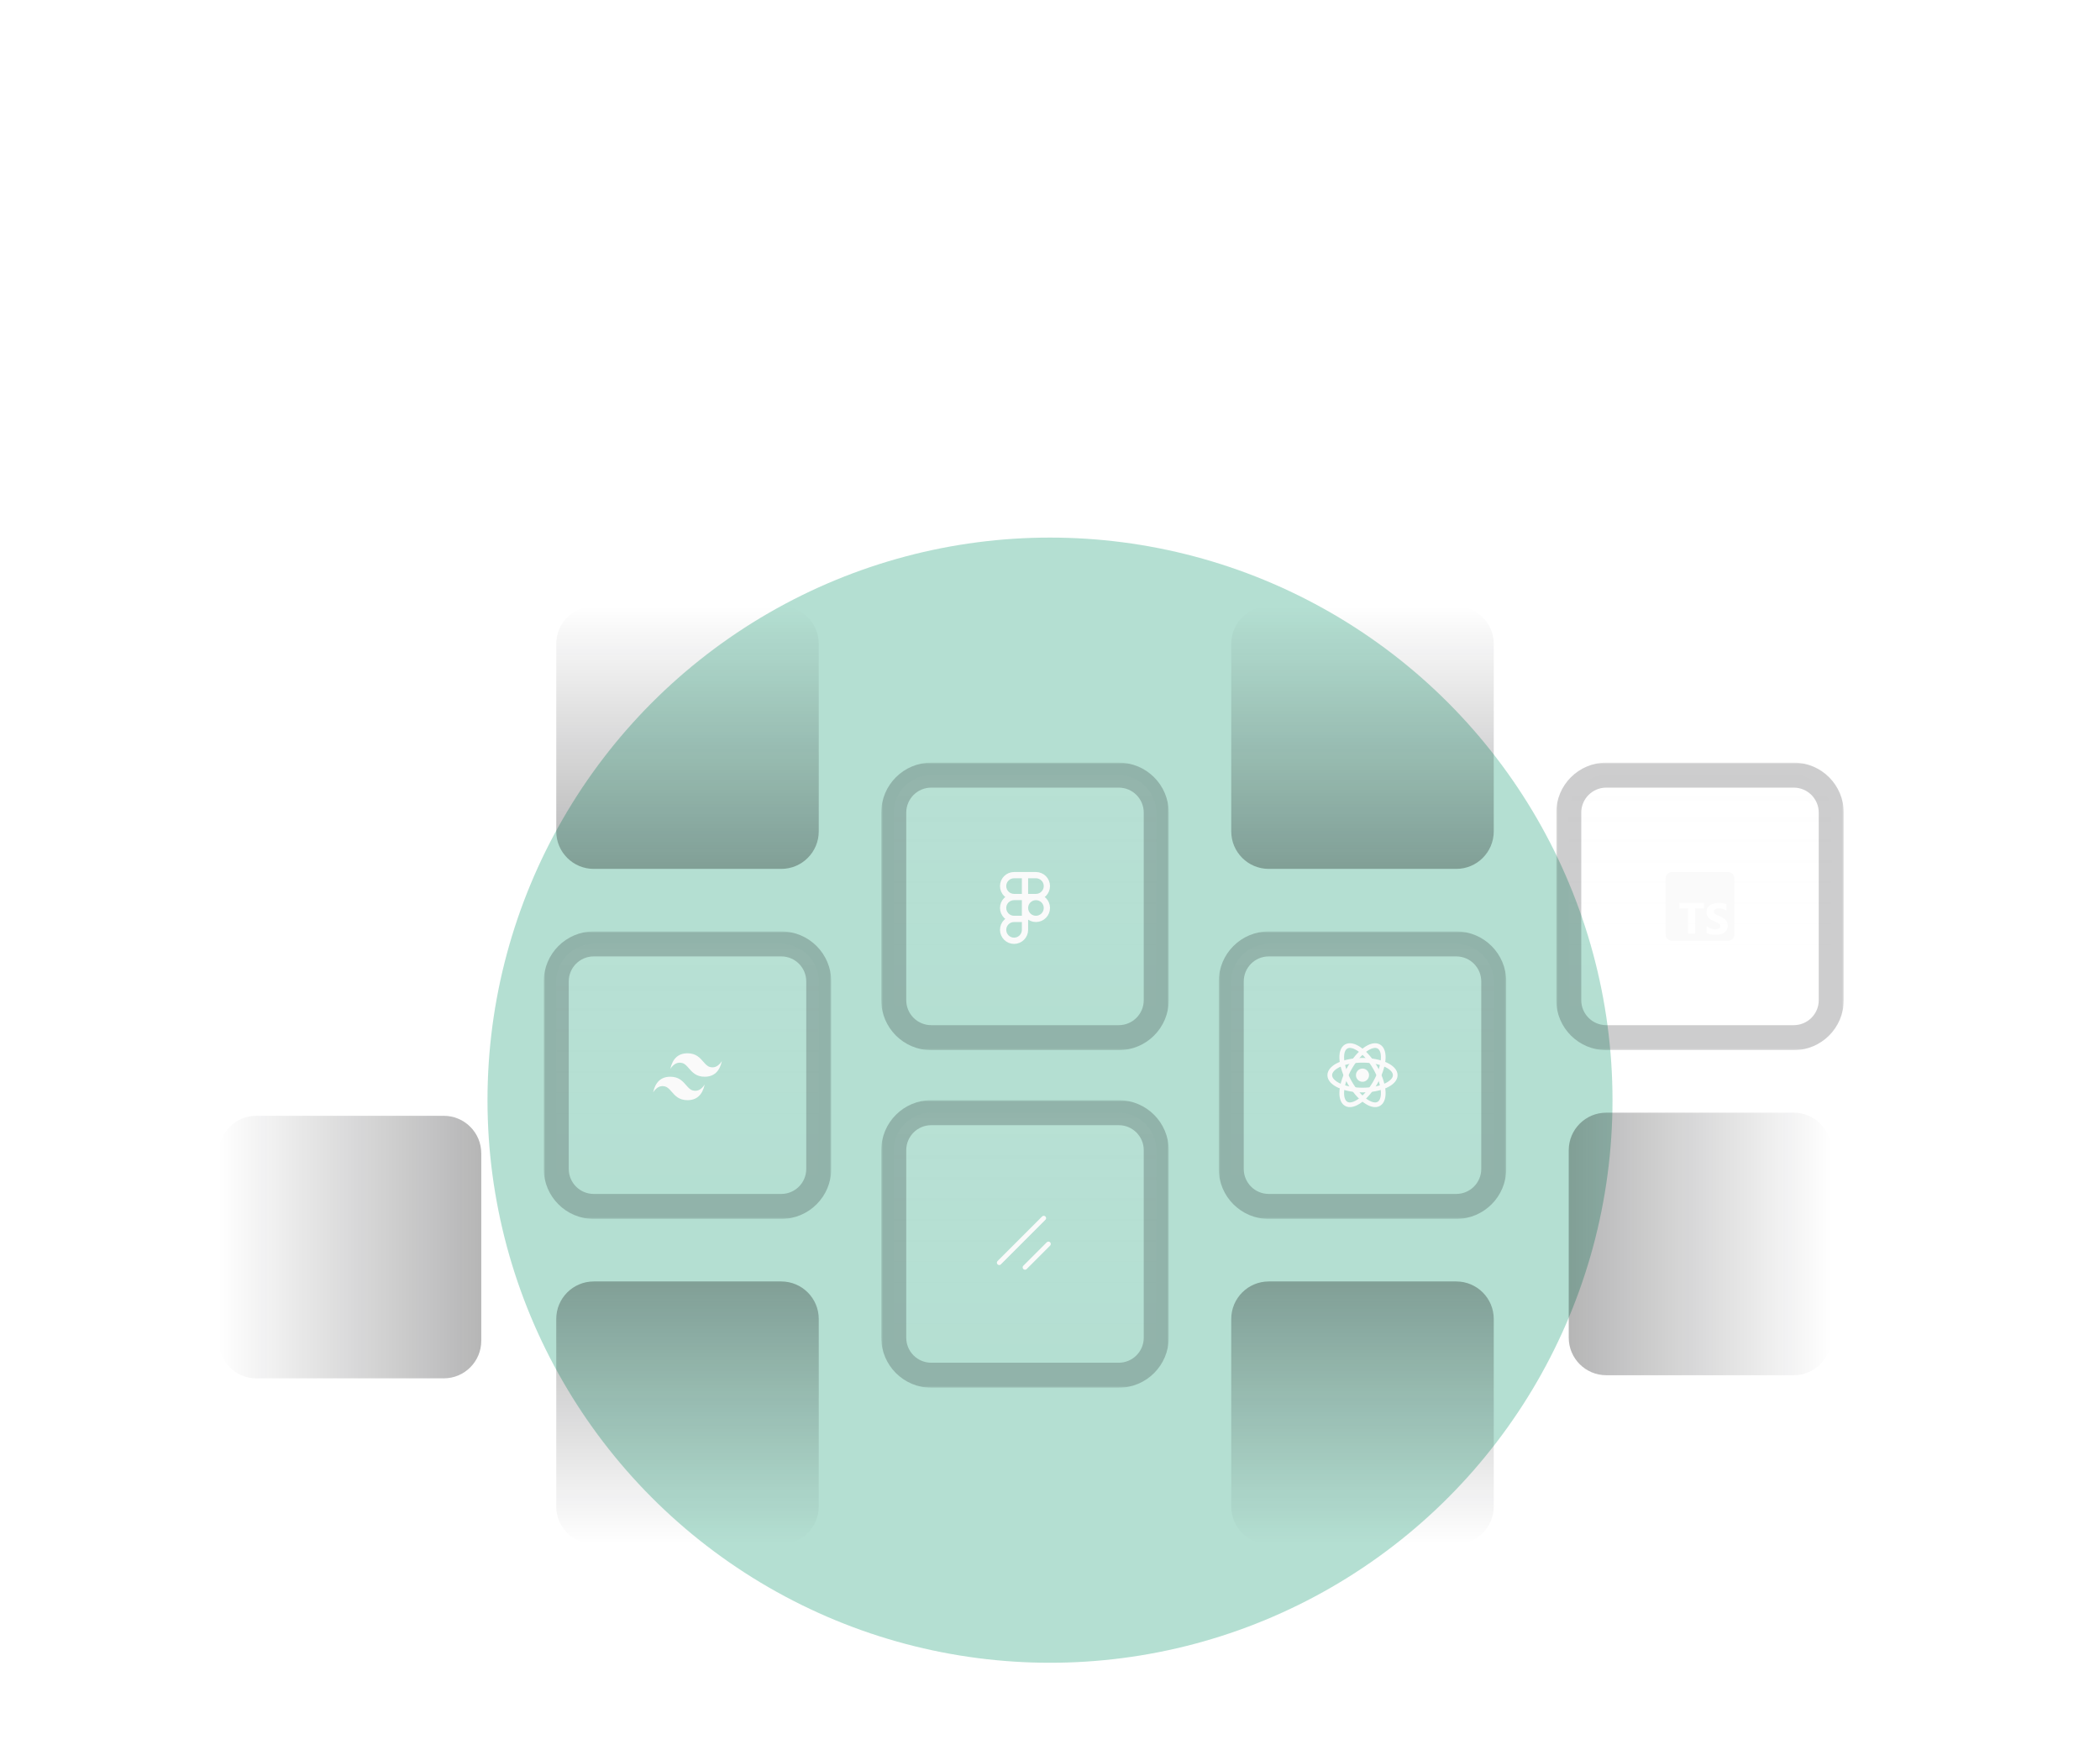 <svg width="672" height="560" viewBox="0 0 672 560" fill="none" xmlns="http://www.w3.org/2000/svg">
<g opacity="0.5">
<g filter="url(#filter0_f_2147_8721)">
<circle cx="180" cy="180" r="180" transform="matrix(-1 0 0 1 516 172)" fill="#059669" fill-opacity="0.6"/>
</g>
</g>
<path d="M70 369C70 362.373 75.373 357 82 357H142C148.627 357 154 362.373 154 369V429C154 435.627 148.627 441 142 441H82C75.373 441 70 435.627 70 429V369Z" fill="url(#paint0_linear_2147_8721)"/>
<g clip-path="url(#clip0_2147_8721)">
<mask id="path-3-outside-1_2147_8721" maskUnits="userSpaceOnUse" x="390" y="298" width="92" height="92" fill="black">
<rect fill="white" x="390" y="298" width="92" height="92"/>
<path d="M394 314C394 307.373 399.373 302 406 302H466C472.627 302 478 307.373 478 314V374C478 380.627 472.627 386 466 386H406C399.373 386 394 380.627 394 374V314Z"/>
</mask>
<path d="M394 314C394 307.373 399.373 302 406 302H466C472.627 302 478 307.373 478 314V374C478 380.627 472.627 386 466 386H406C399.373 386 394 380.627 394 374V314Z" fill="url(#paint1_linear_2147_8721)"/>
<g filter="url(#filter1_dddd_2147_8721)">
<path d="M436 346.116C437.157 346.116 438.095 345.169 438.095 344C438.095 342.831 437.157 341.884 436 341.884C434.843 341.884 433.905 342.831 433.905 344C433.905 345.169 434.843 346.116 436 346.116Z" fill="#FAFAFA"/>
<path d="M436 348.762C441.786 348.762 446.476 346.63 446.476 344C446.476 341.37 441.786 339.238 436 339.238C430.214 339.238 425.524 341.37 425.524 344C425.524 346.63 430.214 348.762 436 348.762Z" stroke="#FAFAFA" stroke-width="1.5"/>
<path d="M431.917 346.381C434.81 351.442 438.983 354.479 441.238 353.164C443.493 351.849 442.976 346.68 440.083 341.619C437.19 336.558 433.017 333.521 430.762 334.836C428.507 336.151 429.025 341.32 431.917 346.381Z" stroke="#FAFAFA" stroke-width="1.5"/>
<path d="M431.917 341.619C429.024 346.68 428.507 351.849 430.762 353.164C433.017 354.479 437.19 351.442 440.083 346.381C442.976 341.32 443.493 336.151 441.238 334.836C438.983 333.521 434.81 336.558 431.917 341.619Z" stroke="#FAFAFA" stroke-width="1.5"/>
</g>
</g>
<path d="M406 306H466V298H406V306ZM474 314V374H482V314H474ZM466 382H406V390H466V382ZM398 374V314H390V374H398ZM406 382C401.582 382 398 378.418 398 374H390C390 382.837 397.163 390 406 390V382ZM474 374C474 378.418 470.418 382 466 382V390C474.837 390 482 382.837 482 374H474ZM466 306C470.418 306 474 309.582 474 314H482C482 305.163 474.837 298 466 298V306ZM406 298C397.163 298 390 305.163 390 314H398C398 309.582 401.582 306 406 306V298Z" fill="#09090B" fill-opacity="0.2" mask="url(#path-3-outside-1_2147_8721)"/>
<path d="M394 206C394 199.373 399.373 194 406 194H466C472.627 194 478 199.373 478 206V266C478 272.627 472.627 278 466 278H406C399.373 278 394 272.627 394 266V206Z" fill="url(#paint2_linear_2147_8721)"/>
<g clip-path="url(#clip1_2147_8721)">
<mask id="path-10-outside-2_2147_8721" maskUnits="userSpaceOnUse" x="174" y="298" width="92" height="92" fill="black">
<rect fill="white" x="174" y="298" width="92" height="92"/>
<path d="M178 314C178 307.373 183.373 302 190 302H250C256.627 302 262 307.373 262 314V374C262 380.627 256.627 386 250 386H190C183.373 386 178 380.627 178 374V314Z"/>
</mask>
<path d="M178 314C178 307.373 183.373 302 190 302H250C256.627 302 262 307.373 262 314V374C262 380.627 256.627 386 250 386H190C183.373 386 178 380.627 178 374V314Z" fill="url(#paint3_linear_2147_8721)"/>
<g filter="url(#filter2_dddd_2147_8721)">
<path d="M220 337C217.067 337 215.233 338.667 214.5 342C215.6 340.334 216.883 339.708 218.35 340.126C219.187 340.363 219.784 341.053 220.447 341.816C221.525 343.06 222.774 344.5 225.5 344.5C228.434 344.5 230.267 342.833 231 339.5C229.901 341.167 228.617 341.792 227.15 341.375C226.314 341.138 225.715 340.447 225.053 339.683C223.975 338.44 222.726 337 220 337ZM214.5 344.5C211.566 344.5 209.733 346.167 209 349.5C210.099 347.833 211.383 347.208 212.85 347.625C213.686 347.862 214.285 348.553 214.947 349.317C216.025 350.56 217.274 352 220 352C222.934 352 224.767 350.333 225.5 347C224.4 348.667 223.117 349.292 221.65 348.875C220.813 348.637 220.216 347.947 219.553 347.183C218.474 345.94 217.227 344.5 214.5 344.5Z" fill="#FAFAFA"/>
</g>
</g>
<path d="M190 306H250V298H190V306ZM258 314V374H266V314H258ZM250 382H190V390H250V382ZM182 374V314H174V374H182ZM190 382C185.582 382 182 378.418 182 374H174C174 382.837 181.163 390 190 390V382ZM258 374C258 378.418 254.418 382 250 382V390C258.837 390 266 382.837 266 374H258ZM250 306C254.418 306 258 309.582 258 314H266C266 305.163 258.837 298 250 298V306ZM190 298C181.163 298 174 305.163 174 314H182C182 309.582 185.582 306 190 306V298Z" fill="#09090B" fill-opacity="0.2" mask="url(#path-10-outside-2_2147_8721)"/>
<path d="M178 206C178 199.373 183.373 194 190 194H250C256.627 194 262 199.373 262 206V266C262 272.627 256.627 278 250 278H190C183.373 278 178 272.627 178 266V206Z" fill="url(#paint4_linear_2147_8721)"/>
<path d="M178 422C178 415.373 183.373 410 190 410H250C256.627 410 262 415.373 262 422V482C262 488.627 256.627 494 250 494H190C183.373 494 178 488.627 178 482V422Z" fill="url(#paint5_linear_2147_8721)"/>
<path d="M394 422C394 415.373 399.373 410 406 410H466C472.627 410 478 415.373 478 422V482C478 488.627 472.627 494 466 494H406C399.373 494 394 488.627 394 482V422Z" fill="url(#paint6_linear_2147_8721)"/>
<path d="M502 368C502 361.373 507.373 356 514 356H574C580.627 356 586 361.373 586 368V428C586 434.627 580.627 440 574 440H514C507.373 440 502 434.627 502 428V368Z" fill="url(#paint7_linear_2147_8721)"/>
<g clip-path="url(#clip2_2147_8721)">
<mask id="path-17-outside-3_2147_8721" maskUnits="userSpaceOnUse" x="498" y="244" width="92" height="92" fill="black">
<rect fill="white" x="498" y="244" width="92" height="92"/>
<path d="M502 260C502 253.373 507.373 248 514 248H574C580.627 248 586 253.373 586 260V320C586 326.627 580.627 332 574 332H514C507.373 332 502 326.627 502 320V260Z"/>
</mask>
<path d="M502 260C502 253.373 507.373 248 514 248H574C580.627 248 586 253.373 586 260V320C586 326.627 580.627 332 574 332H514C507.373 332 502 326.627 502 320V260Z" fill="url(#paint8_linear_2147_8721)"/>
<g filter="url(#filter3_dddd_2147_8721)">
<path fill-rule="evenodd" clip-rule="evenodd" d="M553 279C554.105 279 555 279.892 555 280.997C555 286.685 555 295.177 555 299.004C555 300.109 554.108 301 553.003 301C547.315 301 538.823 301 534.996 301C533.891 301 533 300.108 533 299.003C533 293.201 533 284.793 533 280.995C533 279.89 533.895 279 535 279L553 279ZM545.23 290.704V288.9H537.4V290.704H540.195V298.738H542.421V290.704H545.23ZM546.117 298.526C546.476 298.709 546.9 298.846 547.39 298.938C547.88 299.029 548.396 299.075 548.939 299.075C549.468 299.075 549.971 299.025 550.447 298.924C550.923 298.823 551.341 298.658 551.7 298.427C552.059 298.196 552.343 297.894 552.552 297.521C552.761 297.148 552.866 296.687 552.866 296.138C552.866 295.74 552.806 295.392 552.687 295.092C552.567 294.793 552.394 294.526 552.169 294.293C551.944 294.06 551.673 293.85 551.358 293.665C551.043 293.48 550.688 293.305 550.292 293.14C550.002 293.021 549.742 292.906 549.512 292.794C549.282 292.682 549.087 292.567 548.926 292.451C548.764 292.334 548.64 292.21 548.553 292.08C548.465 291.95 548.422 291.802 548.422 291.638C548.422 291.487 548.461 291.351 548.539 291.229C548.617 291.108 548.728 291.004 548.87 290.917C549.013 290.83 549.188 290.763 549.395 290.715C549.602 290.667 549.832 290.643 550.085 290.643C550.269 290.643 550.463 290.656 550.668 290.684C550.873 290.711 551.079 290.754 551.286 290.811C551.493 290.868 551.694 290.94 551.89 291.027C552.085 291.114 552.266 291.214 552.431 291.329V289.277C552.095 289.149 551.728 289.054 551.33 288.993C550.933 288.931 550.476 288.9 549.961 288.9C549.436 288.9 548.939 288.956 548.47 289.068C548.001 289.18 547.588 289.355 547.231 289.593C546.875 289.831 546.593 290.134 546.386 290.502C546.179 290.87 546.075 291.311 546.075 291.823C546.075 292.477 546.265 293.035 546.645 293.497C547.024 293.959 547.601 294.35 548.373 294.67C548.677 294.794 548.96 294.915 549.222 295.034C549.485 295.153 549.711 295.276 549.902 295.404C550.093 295.532 550.244 295.672 550.354 295.823C550.464 295.974 550.52 296.145 550.52 296.337C550.52 296.479 550.485 296.611 550.416 296.732C550.347 296.853 550.242 296.958 550.102 297.048C549.962 297.137 549.787 297.207 549.578 297.257C549.368 297.307 549.123 297.332 548.843 297.332C548.364 297.332 547.89 297.249 547.421 297.082C546.952 296.915 546.517 296.664 546.117 296.331V298.526Z" fill="#FAFAFA"/>
</g>
</g>
<path d="M514 252H574V244H514V252ZM582 260V320H590V260H582ZM574 328H514V336H574V328ZM506 320V260H498V320H506ZM514 328C509.582 328 506 324.418 506 320H498C498 328.837 505.163 336 514 336V328ZM582 320C582 324.418 578.418 328 574 328V336C582.837 336 590 328.837 590 320H582ZM574 252C578.418 252 582 255.582 582 260H590C590 251.163 582.837 244 574 244V252ZM514 244C505.163 244 498 251.163 498 260H506C506 255.582 509.582 252 514 252V244Z" fill="#09090B" fill-opacity="0.2" mask="url(#path-17-outside-3_2147_8721)"/>
<g clip-path="url(#clip3_2147_8721)">
<mask id="path-20-outside-4_2147_8721" maskUnits="userSpaceOnUse" x="282" y="244" width="92" height="92" fill="black">
<rect fill="white" x="282" y="244" width="92" height="92"/>
<path d="M286 260C286 253.373 291.373 248 298 248H358C364.627 248 370 253.373 370 260V320C370 326.627 364.627 332 358 332H298C291.373 332 286 326.627 286 320V260Z"/>
</mask>
<path d="M286 260C286 253.373 291.373 248 298 248H358C364.627 248 370 253.373 370 260V320C370 326.627 364.627 332 358 332H298C291.373 332 286 326.627 286 320V260Z" fill="url(#paint9_linear_2147_8721)"/>
<g filter="url(#filter4_dddd_2147_8721)">
<path d="M328 280V294M328 294V297.5C328 299.433 326.433 301 324.5 301C322.567 301 321 299.433 321 297.5C321 295.567 322.567 294 324.5 294M328 294H324.5M324.5 294C322.567 294 321 292.433 321 290.5C321 288.567 322.567 287 324.5 287M324.5 287H328M324.5 287H331.5M324.5 287C322.567 287 321 285.433 321 283.5C321 281.567 322.567 280 324.5 280H331.5C333.433 280 335 281.567 335 283.5C335 285.433 333.433 287 331.5 287M331.5 287C333.433 287 335 288.567 335 290.5C335 292.433 333.433 294 331.5 294C329.567 294 328 292.433 328 290.5C328 288.567 329.567 287 331.5 287Z" stroke="#FAFAFA" stroke-width="2" stroke-linecap="round" stroke-linejoin="round"/>
</g>
</g>
<path d="M298 252H358V244H298V252ZM366 260V320H374V260H366ZM358 328H298V336H358V328ZM290 320V260H282V320H290ZM298 328C293.582 328 290 324.418 290 320H282C282 328.837 289.163 336 298 336V328ZM366 320C366 324.418 362.418 328 358 328V336C366.837 336 374 328.837 374 320H366ZM358 252C362.418 252 366 255.582 366 260H374C374 251.163 366.837 244 358 244V252ZM298 244C289.163 244 282 251.163 282 260H290C290 255.582 293.582 252 298 252V244Z" fill="#09090B" fill-opacity="0.2" mask="url(#path-20-outside-4_2147_8721)"/>
<g clip-path="url(#clip4_2147_8721)">
<mask id="path-23-outside-5_2147_8721" maskUnits="userSpaceOnUse" x="282" y="352" width="92" height="92" fill="black">
<rect fill="white" x="282" y="352" width="92" height="92"/>
<path d="M286 368C286 361.373 291.373 356 298 356H358C364.627 356 370 361.373 370 368V428C370 434.627 364.627 440 358 440H298C291.373 440 286 434.627 286 428V368Z"/>
</mask>
<path d="M286 368C286 361.373 291.373 356 298 356H358C364.627 356 370 361.373 370 368V428C370 434.627 364.627 440 358 440H298C291.373 440 286 434.627 286 428V368Z" fill="url(#paint10_linear_2147_8721)"/>
<g filter="url(#filter5_dddd_2147_8721)">
<path d="M335.5 398L328 405.5" stroke="#FAFAFA" stroke-width="1.5" stroke-linecap="round" stroke-linejoin="round"/>
<path d="M334 389.75L319.75 404" stroke="#FAFAFA" stroke-width="1.5" stroke-linecap="round" stroke-linejoin="round"/>
</g>
</g>
<path d="M298 360H358V352H298V360ZM366 368V428H374V368H366ZM358 436H298V444H358V436ZM290 428V368H282V428H290ZM298 436C293.582 436 290 432.418 290 428H282C282 436.837 289.163 444 298 444V436ZM366 428C366 432.418 362.418 436 358 436V444C366.837 444 374 436.837 374 428H366ZM358 360C362.418 360 366 363.582 366 368H374C374 359.163 366.837 352 358 352V360ZM298 352C289.163 352 282 359.163 282 368H290C290 363.582 293.582 360 298 360V352Z" fill="#09090B" fill-opacity="0.2" mask="url(#path-23-outside-5_2147_8721)"/>
<defs>
<filter id="filter0_f_2147_8721" x="-244" y="-228" width="1160" height="1160" filterUnits="userSpaceOnUse" color-interpolation-filters="sRGB">
<feFlood flood-opacity="0" result="BackgroundImageFix"/>
<feBlend mode="normal" in="SourceGraphic" in2="BackgroundImageFix" result="shape"/>
<feGaussianBlur stdDeviation="200" result="effect1_foregroundBlur_2147_8721"/>
</filter>
<filter id="filter1_dddd_2147_8721" x="360" y="268" width="152" height="152" filterUnits="userSpaceOnUse" color-interpolation-filters="sRGB">
<feFlood flood-opacity="0" result="BackgroundImageFix"/>
<feColorMatrix in="SourceAlpha" type="matrix" values="0 0 0 0 0 0 0 0 0 0 0 0 0 0 0 0 0 0 127 0" result="hardAlpha"/>
<feOffset/>
<feGaussianBlur stdDeviation="32"/>
<feColorMatrix type="matrix" values="0 0 0 0 0.02 0 0 0 0 0.588 0 0 0 0 0.412 0 0 0 1 0"/>
<feBlend mode="normal" in2="BackgroundImageFix" result="effect1_dropShadow_2147_8721"/>
<feColorMatrix in="SourceAlpha" type="matrix" values="0 0 0 0 0 0 0 0 0 0 0 0 0 0 0 0 0 0 127 0" result="hardAlpha"/>
<feOffset/>
<feGaussianBlur stdDeviation="24"/>
<feColorMatrix type="matrix" values="0 0 0 0 0.02 0 0 0 0 0.588 0 0 0 0 0.412 0 0 0 1 0"/>
<feBlend mode="normal" in2="effect1_dropShadow_2147_8721" result="effect2_dropShadow_2147_8721"/>
<feColorMatrix in="SourceAlpha" type="matrix" values="0 0 0 0 0 0 0 0 0 0 0 0 0 0 0 0 0 0 127 0" result="hardAlpha"/>
<feOffset/>
<feGaussianBlur stdDeviation="16"/>
<feColorMatrix type="matrix" values="0 0 0 0 0.02 0 0 0 0 0.588 0 0 0 0 0.412 0 0 0 1 0"/>
<feBlend mode="normal" in2="effect2_dropShadow_2147_8721" result="effect3_dropShadow_2147_8721"/>
<feColorMatrix in="SourceAlpha" type="matrix" values="0 0 0 0 0 0 0 0 0 0 0 0 0 0 0 0 0 0 127 0" result="hardAlpha"/>
<feOffset/>
<feGaussianBlur stdDeviation="4"/>
<feColorMatrix type="matrix" values="0 0 0 0 0.431 0 0 0 0 0.906 0 0 0 0 0.718 0 0 0 0.8 0"/>
<feBlend mode="normal" in2="effect3_dropShadow_2147_8721" result="effect4_dropShadow_2147_8721"/>
<feBlend mode="normal" in="SourceGraphic" in2="effect4_dropShadow_2147_8721" result="shape"/>
</filter>
<filter id="filter2_dddd_2147_8721" x="144" y="268" width="152" height="152" filterUnits="userSpaceOnUse" color-interpolation-filters="sRGB">
<feFlood flood-opacity="0" result="BackgroundImageFix"/>
<feColorMatrix in="SourceAlpha" type="matrix" values="0 0 0 0 0 0 0 0 0 0 0 0 0 0 0 0 0 0 127 0" result="hardAlpha"/>
<feOffset/>
<feGaussianBlur stdDeviation="32"/>
<feColorMatrix type="matrix" values="0 0 0 0 0.02 0 0 0 0 0.588 0 0 0 0 0.412 0 0 0 1 0"/>
<feBlend mode="normal" in2="BackgroundImageFix" result="effect1_dropShadow_2147_8721"/>
<feColorMatrix in="SourceAlpha" type="matrix" values="0 0 0 0 0 0 0 0 0 0 0 0 0 0 0 0 0 0 127 0" result="hardAlpha"/>
<feOffset/>
<feGaussianBlur stdDeviation="24"/>
<feColorMatrix type="matrix" values="0 0 0 0 0.02 0 0 0 0 0.588 0 0 0 0 0.412 0 0 0 1 0"/>
<feBlend mode="normal" in2="effect1_dropShadow_2147_8721" result="effect2_dropShadow_2147_8721"/>
<feColorMatrix in="SourceAlpha" type="matrix" values="0 0 0 0 0 0 0 0 0 0 0 0 0 0 0 0 0 0 127 0" result="hardAlpha"/>
<feOffset/>
<feGaussianBlur stdDeviation="16"/>
<feColorMatrix type="matrix" values="0 0 0 0 0.02 0 0 0 0 0.588 0 0 0 0 0.412 0 0 0 1 0"/>
<feBlend mode="normal" in2="effect2_dropShadow_2147_8721" result="effect3_dropShadow_2147_8721"/>
<feColorMatrix in="SourceAlpha" type="matrix" values="0 0 0 0 0 0 0 0 0 0 0 0 0 0 0 0 0 0 127 0" result="hardAlpha"/>
<feOffset/>
<feGaussianBlur stdDeviation="4"/>
<feColorMatrix type="matrix" values="0 0 0 0 0.431 0 0 0 0 0.906 0 0 0 0 0.718 0 0 0 0.8 0"/>
<feBlend mode="normal" in2="effect3_dropShadow_2147_8721" result="effect4_dropShadow_2147_8721"/>
<feBlend mode="normal" in="SourceGraphic" in2="effect4_dropShadow_2147_8721" result="shape"/>
</filter>
<filter id="filter3_dddd_2147_8721" x="468" y="214" width="152" height="152" filterUnits="userSpaceOnUse" color-interpolation-filters="sRGB">
<feFlood flood-opacity="0" result="BackgroundImageFix"/>
<feColorMatrix in="SourceAlpha" type="matrix" values="0 0 0 0 0 0 0 0 0 0 0 0 0 0 0 0 0 0 127 0" result="hardAlpha"/>
<feOffset/>
<feGaussianBlur stdDeviation="32"/>
<feColorMatrix type="matrix" values="0 0 0 0 0.02 0 0 0 0 0.588 0 0 0 0 0.412 0 0 0 1 0"/>
<feBlend mode="normal" in2="BackgroundImageFix" result="effect1_dropShadow_2147_8721"/>
<feColorMatrix in="SourceAlpha" type="matrix" values="0 0 0 0 0 0 0 0 0 0 0 0 0 0 0 0 0 0 127 0" result="hardAlpha"/>
<feOffset/>
<feGaussianBlur stdDeviation="24"/>
<feColorMatrix type="matrix" values="0 0 0 0 0.02 0 0 0 0 0.588 0 0 0 0 0.412 0 0 0 1 0"/>
<feBlend mode="normal" in2="effect1_dropShadow_2147_8721" result="effect2_dropShadow_2147_8721"/>
<feColorMatrix in="SourceAlpha" type="matrix" values="0 0 0 0 0 0 0 0 0 0 0 0 0 0 0 0 0 0 127 0" result="hardAlpha"/>
<feOffset/>
<feGaussianBlur stdDeviation="16"/>
<feColorMatrix type="matrix" values="0 0 0 0 0.02 0 0 0 0 0.588 0 0 0 0 0.412 0 0 0 1 0"/>
<feBlend mode="normal" in2="effect2_dropShadow_2147_8721" result="effect3_dropShadow_2147_8721"/>
<feColorMatrix in="SourceAlpha" type="matrix" values="0 0 0 0 0 0 0 0 0 0 0 0 0 0 0 0 0 0 127 0" result="hardAlpha"/>
<feOffset/>
<feGaussianBlur stdDeviation="4"/>
<feColorMatrix type="matrix" values="0 0 0 0 0.431 0 0 0 0 0.906 0 0 0 0 0.718 0 0 0 0.8 0"/>
<feBlend mode="normal" in2="effect3_dropShadow_2147_8721" result="effect4_dropShadow_2147_8721"/>
<feBlend mode="normal" in="SourceGraphic" in2="effect4_dropShadow_2147_8721" result="shape"/>
</filter>
<filter id="filter4_dddd_2147_8721" x="252" y="214" width="152" height="152" filterUnits="userSpaceOnUse" color-interpolation-filters="sRGB">
<feFlood flood-opacity="0" result="BackgroundImageFix"/>
<feColorMatrix in="SourceAlpha" type="matrix" values="0 0 0 0 0 0 0 0 0 0 0 0 0 0 0 0 0 0 127 0" result="hardAlpha"/>
<feOffset/>
<feGaussianBlur stdDeviation="32"/>
<feColorMatrix type="matrix" values="0 0 0 0 0.02 0 0 0 0 0.588 0 0 0 0 0.412 0 0 0 1 0"/>
<feBlend mode="normal" in2="BackgroundImageFix" result="effect1_dropShadow_2147_8721"/>
<feColorMatrix in="SourceAlpha" type="matrix" values="0 0 0 0 0 0 0 0 0 0 0 0 0 0 0 0 0 0 127 0" result="hardAlpha"/>
<feOffset/>
<feGaussianBlur stdDeviation="24"/>
<feColorMatrix type="matrix" values="0 0 0 0 0.02 0 0 0 0 0.588 0 0 0 0 0.412 0 0 0 1 0"/>
<feBlend mode="normal" in2="effect1_dropShadow_2147_8721" result="effect2_dropShadow_2147_8721"/>
<feColorMatrix in="SourceAlpha" type="matrix" values="0 0 0 0 0 0 0 0 0 0 0 0 0 0 0 0 0 0 127 0" result="hardAlpha"/>
<feOffset/>
<feGaussianBlur stdDeviation="16"/>
<feColorMatrix type="matrix" values="0 0 0 0 0.02 0 0 0 0 0.588 0 0 0 0 0.412 0 0 0 1 0"/>
<feBlend mode="normal" in2="effect2_dropShadow_2147_8721" result="effect3_dropShadow_2147_8721"/>
<feColorMatrix in="SourceAlpha" type="matrix" values="0 0 0 0 0 0 0 0 0 0 0 0 0 0 0 0 0 0 127 0" result="hardAlpha"/>
<feOffset/>
<feGaussianBlur stdDeviation="4"/>
<feColorMatrix type="matrix" values="0 0 0 0 0.431 0 0 0 0 0.906 0 0 0 0 0.718 0 0 0 0.8 0"/>
<feBlend mode="normal" in2="effect3_dropShadow_2147_8721" result="effect4_dropShadow_2147_8721"/>
<feBlend mode="normal" in="SourceGraphic" in2="effect4_dropShadow_2147_8721" result="shape"/>
</filter>
<filter id="filter5_dddd_2147_8721" x="252" y="322" width="152" height="152" filterUnits="userSpaceOnUse" color-interpolation-filters="sRGB">
<feFlood flood-opacity="0" result="BackgroundImageFix"/>
<feColorMatrix in="SourceAlpha" type="matrix" values="0 0 0 0 0 0 0 0 0 0 0 0 0 0 0 0 0 0 127 0" result="hardAlpha"/>
<feOffset/>
<feGaussianBlur stdDeviation="32"/>
<feColorMatrix type="matrix" values="0 0 0 0 0.02 0 0 0 0 0.588 0 0 0 0 0.412 0 0 0 1 0"/>
<feBlend mode="normal" in2="BackgroundImageFix" result="effect1_dropShadow_2147_8721"/>
<feColorMatrix in="SourceAlpha" type="matrix" values="0 0 0 0 0 0 0 0 0 0 0 0 0 0 0 0 0 0 127 0" result="hardAlpha"/>
<feOffset/>
<feGaussianBlur stdDeviation="24"/>
<feColorMatrix type="matrix" values="0 0 0 0 0.02 0 0 0 0 0.588 0 0 0 0 0.412 0 0 0 1 0"/>
<feBlend mode="normal" in2="effect1_dropShadow_2147_8721" result="effect2_dropShadow_2147_8721"/>
<feColorMatrix in="SourceAlpha" type="matrix" values="0 0 0 0 0 0 0 0 0 0 0 0 0 0 0 0 0 0 127 0" result="hardAlpha"/>
<feOffset/>
<feGaussianBlur stdDeviation="16"/>
<feColorMatrix type="matrix" values="0 0 0 0 0.02 0 0 0 0 0.588 0 0 0 0 0.412 0 0 0 1 0"/>
<feBlend mode="normal" in2="effect2_dropShadow_2147_8721" result="effect3_dropShadow_2147_8721"/>
<feColorMatrix in="SourceAlpha" type="matrix" values="0 0 0 0 0 0 0 0 0 0 0 0 0 0 0 0 0 0 127 0" result="hardAlpha"/>
<feOffset/>
<feGaussianBlur stdDeviation="4"/>
<feColorMatrix type="matrix" values="0 0 0 0 0.431 0 0 0 0 0.906 0 0 0 0 0.718 0 0 0 0.8 0"/>
<feBlend mode="normal" in2="effect3_dropShadow_2147_8721" result="effect4_dropShadow_2147_8721"/>
<feBlend mode="normal" in="SourceGraphic" in2="effect4_dropShadow_2147_8721" result="shape"/>
</filter>
<linearGradient id="paint0_linear_2147_8721" x1="154" y1="399" x2="70" y2="399" gradientUnits="userSpaceOnUse">
<stop stop-color="#09090B" stop-opacity="0.3"/>
<stop offset="1" stop-color="#09090B" stop-opacity="0"/>
</linearGradient>
<linearGradient id="paint1_linear_2147_8721" x1="436" y1="386" x2="436" y2="302" gradientUnits="userSpaceOnUse">
<stop stop-color="white" stop-opacity="0"/>
<stop offset="1" stop-color="#FAFAFA" stop-opacity="0.05"/>
</linearGradient>
<linearGradient id="paint2_linear_2147_8721" x1="436" y1="278" x2="436" y2="194" gradientUnits="userSpaceOnUse">
<stop stop-color="#09090B" stop-opacity="0.3"/>
<stop offset="1" stop-color="#09090B" stop-opacity="0"/>
</linearGradient>
<linearGradient id="paint3_linear_2147_8721" x1="220" y1="386" x2="220" y2="302" gradientUnits="userSpaceOnUse">
<stop stop-color="white" stop-opacity="0"/>
<stop offset="1" stop-color="#FAFAFA" stop-opacity="0.05"/>
</linearGradient>
<linearGradient id="paint4_linear_2147_8721" x1="220" y1="278" x2="220" y2="194" gradientUnits="userSpaceOnUse">
<stop stop-color="#09090B" stop-opacity="0.3"/>
<stop offset="1" stop-color="#09090B" stop-opacity="0"/>
</linearGradient>
<linearGradient id="paint5_linear_2147_8721" x1="220" y1="410" x2="220" y2="494" gradientUnits="userSpaceOnUse">
<stop stop-color="#09090B" stop-opacity="0.3"/>
<stop offset="1" stop-color="#09090B" stop-opacity="0"/>
</linearGradient>
<linearGradient id="paint6_linear_2147_8721" x1="436" y1="410" x2="436" y2="494" gradientUnits="userSpaceOnUse">
<stop stop-color="#09090B" stop-opacity="0.3"/>
<stop offset="1" stop-color="#09090B" stop-opacity="0"/>
</linearGradient>
<linearGradient id="paint7_linear_2147_8721" x1="502" y1="398" x2="586" y2="398" gradientUnits="userSpaceOnUse">
<stop stop-color="#09090B" stop-opacity="0.3"/>
<stop offset="1" stop-color="#09090B" stop-opacity="0"/>
</linearGradient>
<linearGradient id="paint8_linear_2147_8721" x1="544" y1="332" x2="544" y2="248" gradientUnits="userSpaceOnUse">
<stop stop-color="white" stop-opacity="0"/>
<stop offset="1" stop-color="#FAFAFA" stop-opacity="0.05"/>
</linearGradient>
<linearGradient id="paint9_linear_2147_8721" x1="328" y1="332" x2="328" y2="248" gradientUnits="userSpaceOnUse">
<stop stop-color="white" stop-opacity="0"/>
<stop offset="1" stop-color="#FAFAFA" stop-opacity="0.05"/>
</linearGradient>
<linearGradient id="paint10_linear_2147_8721" x1="328" y1="440" x2="328" y2="356" gradientUnits="userSpaceOnUse">
<stop stop-color="white" stop-opacity="0"/>
<stop offset="1" stop-color="#FAFAFA" stop-opacity="0.05"/>
</linearGradient>
<clipPath id="clip0_2147_8721">
<path d="M394 314C394 307.373 399.373 302 406 302H466C472.627 302 478 307.373 478 314V374C478 380.627 472.627 386 466 386H406C399.373 386 394 380.627 394 374V314Z" fill="white"/>
</clipPath>
<clipPath id="clip1_2147_8721">
<path d="M178 314C178 307.373 183.373 302 190 302H250C256.627 302 262 307.373 262 314V374C262 380.627 256.627 386 250 386H190C183.373 386 178 380.627 178 374V314Z" fill="white"/>
</clipPath>
<clipPath id="clip2_2147_8721">
<path d="M502 260C502 253.373 507.373 248 514 248H574C580.627 248 586 253.373 586 260V320C586 326.627 580.627 332 574 332H514C507.373 332 502 326.627 502 320V260Z" fill="white"/>
</clipPath>
<clipPath id="clip3_2147_8721">
<path d="M286 260C286 253.373 291.373 248 298 248H358C364.627 248 370 253.373 370 260V320C370 326.627 364.627 332 358 332H298C291.373 332 286 326.627 286 320V260Z" fill="white"/>
</clipPath>
<clipPath id="clip4_2147_8721">
<path d="M286 368C286 361.373 291.373 356 298 356H358C364.627 356 370 361.373 370 368V428C370 434.627 364.627 440 358 440H298C291.373 440 286 434.627 286 428V368Z" fill="white"/>
</clipPath>
</defs>
</svg>
